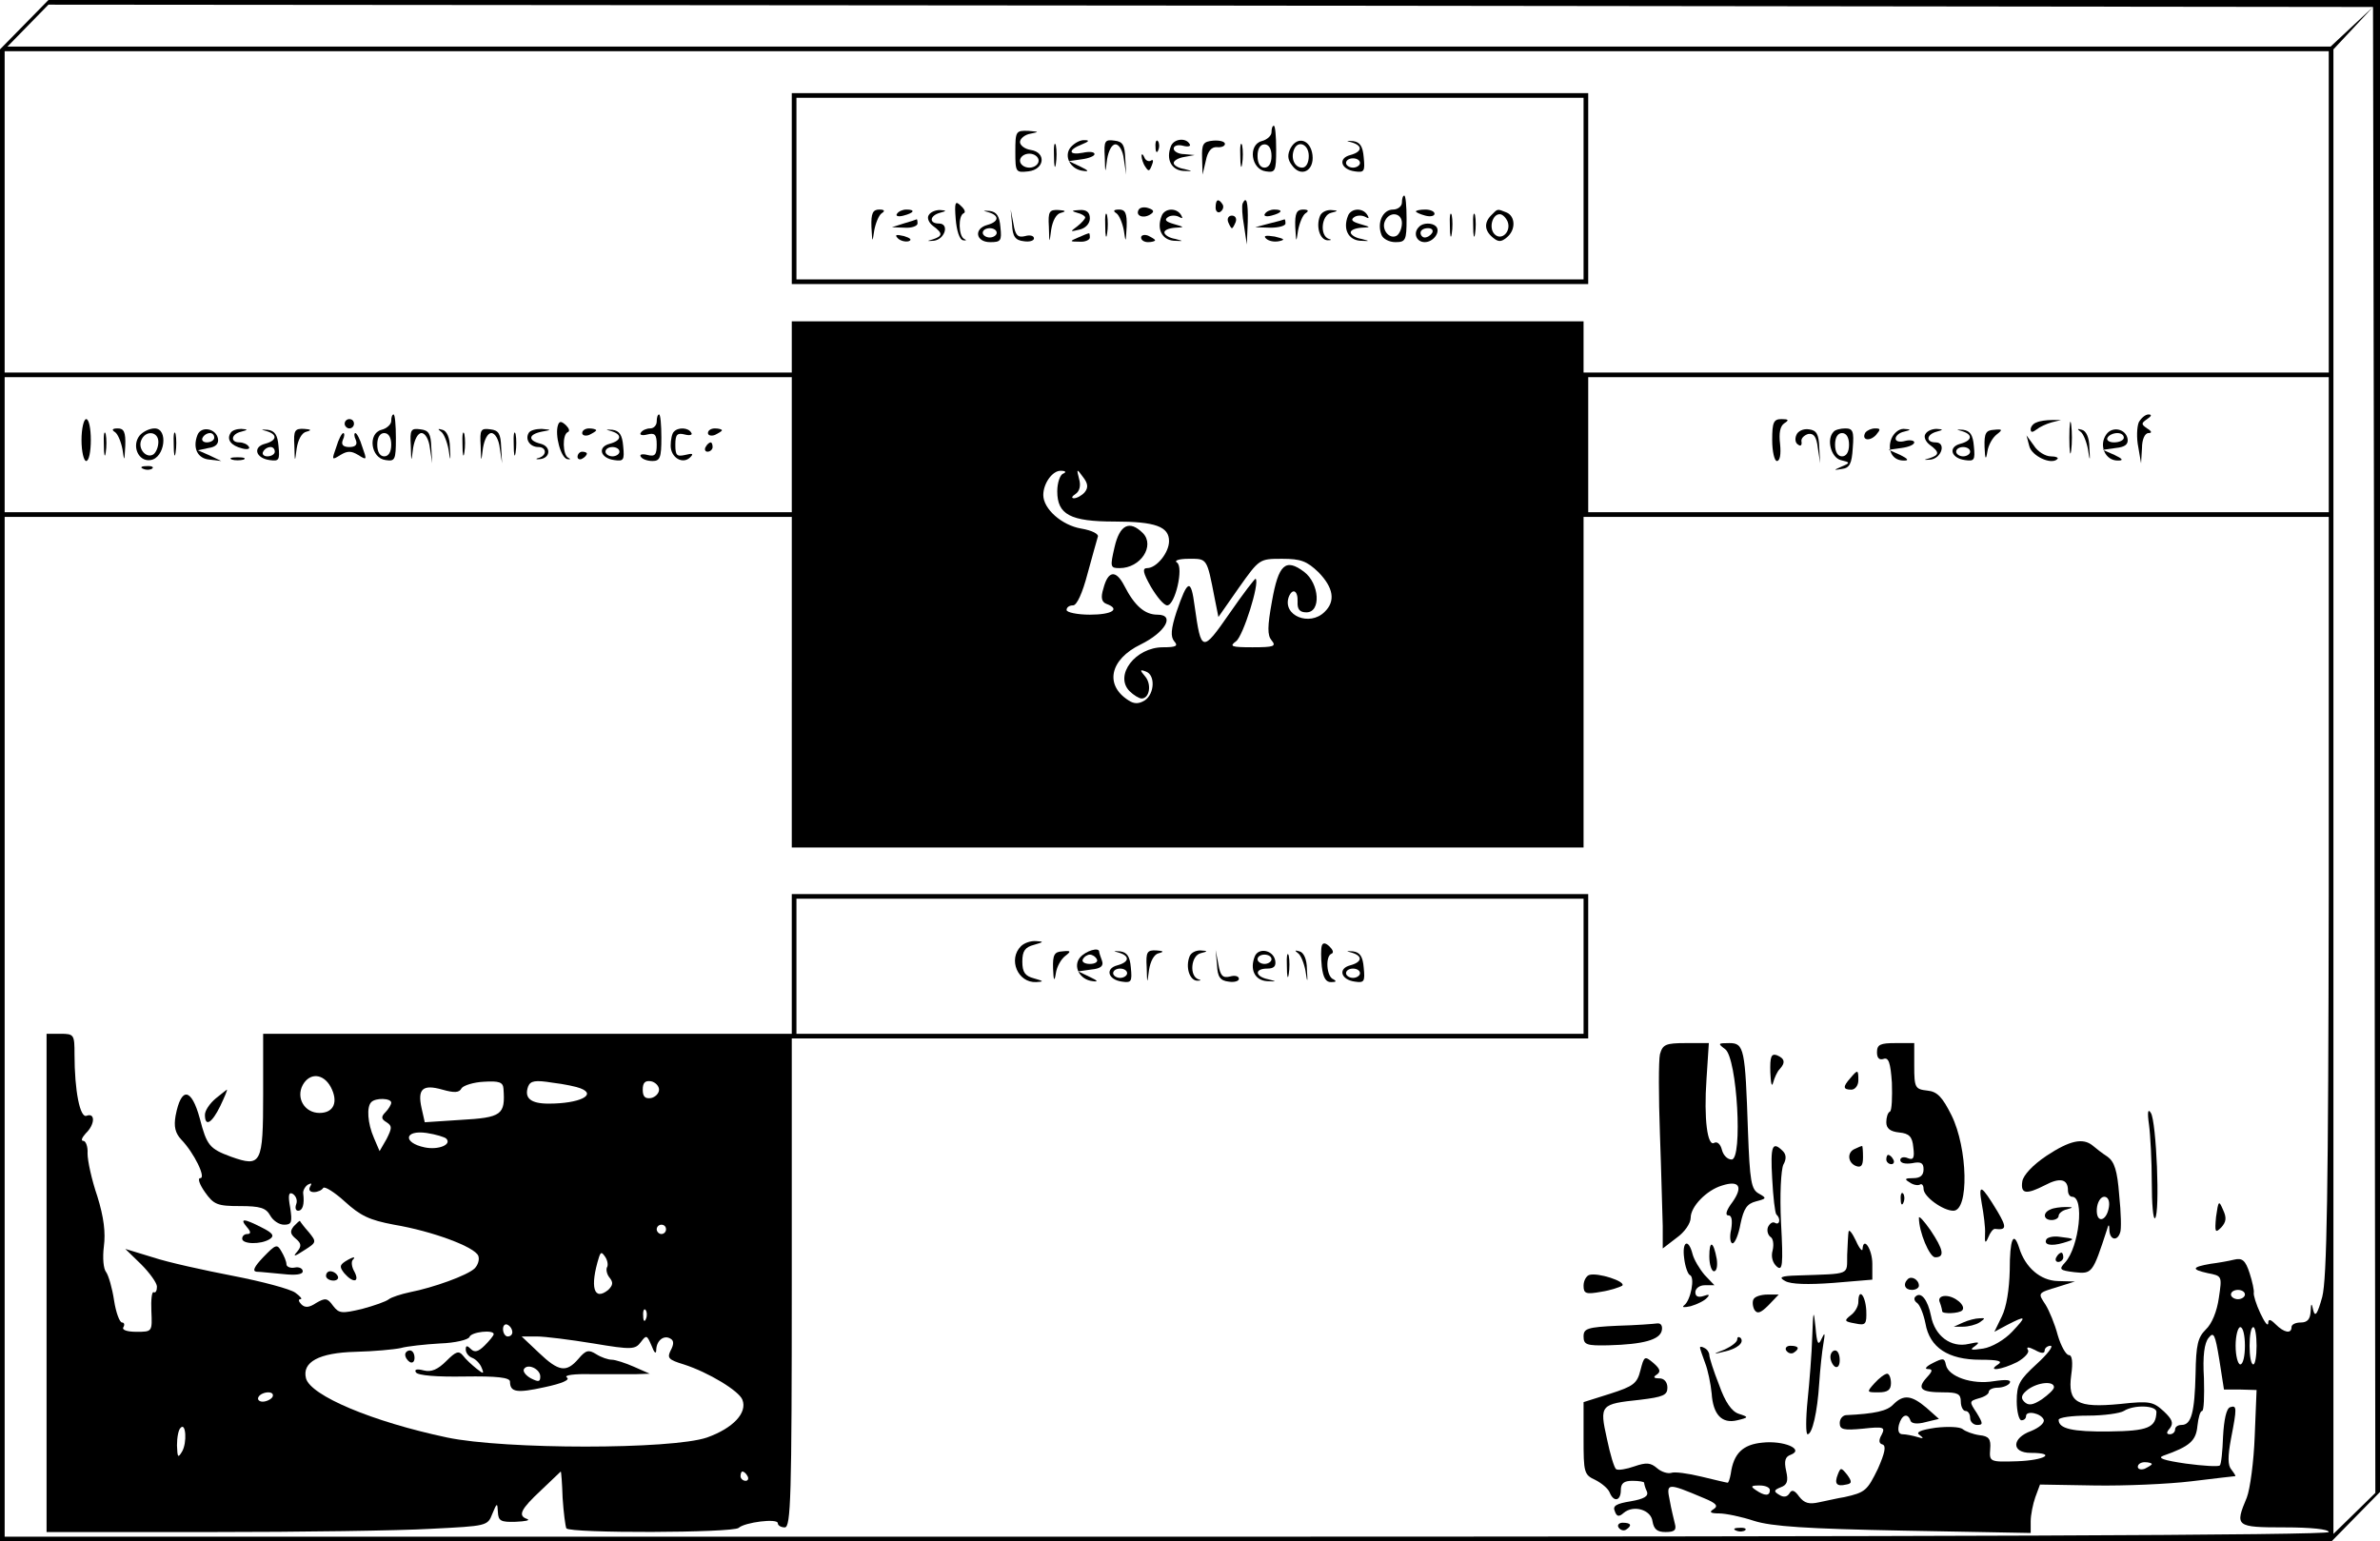 <?xml version="1.0" standalone="no"?>
<!DOCTYPE svg PUBLIC "-//W3C//DTD SVG 20010904//EN"
 "http://www.w3.org/TR/2001/REC-SVG-20010904/DTD/svg10.dtd">
<svg version="1.0" xmlns="http://www.w3.org/2000/svg"
 width="511pt" height="331pt" viewBox="0 0 511 331"
 preserveAspectRatio="xMidYMid meet">

<g transform="translate(0,331) scale(0.1,-0.1)"
fill="#000000" stroke="none">
<path d="M52 3257 l-52 -53 0 -1602 0 -1602 2503 0 2503 0 52 53 52 53 0 1602
0 1602 -2503 0 -2503 0 -52 -53z m5046 -1557 l2 -1596 -45 -44 -45 -44 0 1594
0 1594 43 46 42 45 -45 -42 -46 -43 -2494 0 -2494 0 44 45 44 45 2496 -2 2495
-3 3 -1595z m-98 1155 l0 -345 -800 0 -800 0 0 55 0 55 -850 0 -850 0 0 -55 0
-55 -845 0 -845 0 0 345 0 345 2495 0 2495 0 0 -345z m-3300 -500 l0 -145
-845 0 -845 0 0 145 0 145 845 0 845 0 0 -145z m3300 0 l0 -145 -795 0 -795 0
0 145 0 145 795 0 795 0 0 -145z m-2717 -62 c-7 -2 -13 -20 -13 -38 0 -50 28
-65 123 -65 88 0 117 -11 117 -42 0 -25 -27 -58 -47 -58 -11 0 -9 -10 8 -40
13 -22 28 -40 35 -40 17 0 36 82 21 92 -7 4 4 8 25 8 40 0 39 3 56 -85 l8 -40
44 63 c44 62 44 62 93 62 40 0 53 -5 78 -29 32 -33 37 -62 13 -85 -32 -32 -91
-8 -77 32 8 20 20 14 19 -10 -1 -17 5 -23 19 -23 32 0 28 62 -5 87 -40 30 -55
16 -69 -63 -10 -55 -10 -73 -1 -84 11 -13 5 -15 -41 -15 -46 0 -50 2 -35 13
15 11 51 125 42 134 -1 2 -27 -32 -56 -74 -59 -85 -61 -84 -75 15 -8 61 -15
58 -39 -12 -12 -37 -13 -53 -5 -63 9 -10 5 -13 -24 -13 -59 0 -105 -60 -72
-94 9 -9 21 -16 26 -16 17 0 22 30 8 47 -12 14 -12 16 1 11 21 -7 19 -48 -2
-62 -13 -8 -23 -8 -35 0 -52 33 -40 88 26 120 53 26 75 64 36 64 -27 0 -49 19
-71 62 -18 35 -35 33 -45 -6 -6 -19 -4 -29 7 -33 30 -11 12 -23 -36 -23 -27 0
-50 5 -50 10 0 6 6 10 14 10 8 0 20 26 31 68 10 37 20 72 22 79 3 6 -12 14
-36 18 -41 7 -81 42 -81 72 0 25 20 53 38 52 10 0 12 -3 5 -6z m46 -40 c-6 -7
-17 -13 -23 -13 -6 0 -5 4 3 9 9 6 12 18 8 32 -6 23 -5 23 8 5 11 -14 12 -23
4 -33z m-629 -408 l0 -355 850 0 850 0 0 355 0 355 800 0 800 0 0 -812 c-1
-640 -4 -824 -14 -863 -10 -36 -15 -44 -19 -30 -4 18 -5 18 -6 -2 -1 -16 -7
-23 -21 -23 -11 0 -20 -4 -20 -10 0 -15 -16 -12 -34 6 -12 12 -16 12 -16 2 -1
-7 -8 3 -17 22 -9 19 -15 39 -14 44 1 4 -3 24 -9 42 -9 28 -16 33 -33 29 -12
-3 -35 -7 -51 -9 -40 -7 -42 -12 -6 -20 31 -6 31 -6 24 -53 -4 -29 -15 -56
-28 -68 -17 -17 -21 -32 -22 -95 -2 -83 -9 -110 -30 -110 -8 0 -14 -4 -14 -10
0 -5 -5 -10 -11 -10 -8 0 -8 4 0 13 8 11 5 19 -13 36 -23 21 -30 23 -94 16
-93 -9 -113 3 -105 62 4 28 2 43 -5 43 -6 0 -17 19 -24 43 -6 23 -18 52 -26
65 -17 26 -18 25 28 39 l35 11 -37 1 c-37 1 -70 29 -83 72 -12 37 -20 18 -20
-49 -1 -41 -7 -79 -17 -99 l-16 -33 28 15 c41 21 42 19 10 -15 -16 -17 -43
-33 -62 -36 -26 -4 -30 -3 -18 5 12 9 9 10 -13 5 -38 -9 -73 17 -81 60 -7 35
-22 54 -34 41 -3 -3 -2 -9 4 -13 6 -4 14 -24 18 -44 9 -52 49 -78 118 -78 38
0 49 -3 38 -10 -25 -16 7 -12 41 5 16 9 27 21 23 26 -4 7 1 7 15 0 14 -8 21
-8 21 -1 0 5 6 10 13 10 6 -1 -7 -18 -30 -39 -37 -34 -43 -44 -43 -80 0 -22 5
-41 10 -41 6 0 10 4 10 9 0 13 33 6 38 -8 2 -7 -10 -17 -27 -24 -42 -15 -43
-47 -1 -47 57 0 30 -16 -29 -18 -59 -2 -60 -1 -58 26 2 22 -3 28 -23 30 -14 2
-30 8 -36 13 -6 5 -32 6 -58 3 -34 -5 -44 -10 -34 -16 9 -7 8 -8 -5 -4 -10 3
-25 6 -32 6 -8 0 -11 7 -8 20 6 22 19 27 25 9 2 -6 14 -8 32 -3 l29 7 -27 24
c-32 27 -49 29 -71 7 -13 -14 -39 -20 -102 -23 -7 -1 -13 -8 -13 -17 0 -14 8
-16 50 -12 45 5 48 3 40 -13 -7 -12 -6 -19 2 -21 8 -3 5 -18 -10 -52 -23 -47
-27 -51 -72 -61 -14 -2 -38 -8 -54 -11 -22 -5 -32 -2 -43 12 -10 14 -16 16
-21 7 -5 -8 -13 -9 -22 -3 -12 7 -12 10 3 16 14 5 17 13 12 35 -5 22 -2 31 10
35 30 12 -16 31 -61 26 -42 -4 -62 -23 -68 -67 -2 -11 -5 -20 -7 -19 -2 0 -27
6 -56 13 -29 7 -58 11 -65 8 -7 -2 -21 2 -30 10 -14 12 -23 13 -49 4 -17 -6
-35 -9 -39 -6 -4 2 -13 32 -20 66 -16 72 -14 74 71 83 50 6 59 10 59 26 0 12
-7 20 -17 20 -13 0 -14 3 -6 8 9 6 8 12 -7 25 -19 16 -20 15 -28 -16 -7 -28
-15 -34 -65 -50 l-57 -18 0 -78 c0 -73 1 -78 25 -89 14 -7 28 -19 31 -27 9
-22 24 -18 24 5 0 15 7 20 25 20 14 0 25 -2 25 -4 0 -2 2 -11 6 -19 4 -10 -6
-16 -35 -21 -31 -5 -39 -10 -34 -21 4 -12 9 -13 19 -4 21 18 59 7 62 -18 3
-17 10 -23 28 -23 19 0 24 4 20 18 -2 9 -8 32 -11 50 -8 38 -5 38 73 5 27 -11
32 -17 21 -24 -10 -6 -7 -9 12 -9 14 0 48 -7 75 -16 38 -12 112 -17 322 -21
l272 -5 0 25 c0 14 5 38 10 52 l10 27 118 -2 c64 -1 158 3 207 9 50 6 92 11
94 11 2 0 -2 6 -8 14 -8 9 -8 28 -1 66 13 67 13 73 -2 68 -8 -3 -13 -27 -15
-63 -1 -31 -4 -60 -7 -62 -3 -3 -36 -1 -73 4 -48 7 -62 12 -48 17 57 20 70 32
73 64 2 18 6 32 10 32 4 0 5 32 4 70 -3 49 1 76 10 87 11 14 14 8 23 -47 l10
-64 35 0 35 -1 -4 -99 c-2 -55 -10 -114 -17 -132 -26 -62 -24 -64 81 -64 57 0
95 -4 95 -10 0 -7 -838 -10 -2495 -10 l-2495 0 0 1095 0 1095 845 0 845 0 0
-355z m3120 -1315 c0 -5 -7 -10 -15 -10 -8 0 -15 5 -15 10 0 6 7 10 15 10 8 0
15 -4 15 -10z m0 -110 c0 -22 -4 -40 -10 -40 -5 0 -10 18 -10 40 0 22 5 40 10
40 6 0 10 -18 10 -40z m25 0 c0 -22 -3 -40 -7 -40 -5 0 -8 18 -8 40 0 22 3 40
8 40 4 0 7 -18 7 -40z m-435 -89 c0 -5 -12 -16 -26 -26 -20 -13 -29 -14 -38
-5 -8 8 -6 15 8 26 22 16 56 19 56 5z m220 -53 c-1 -34 -18 -41 -101 -42 -80
-1 -109 6 -109 25 0 5 28 9 63 9 34 0 69 5 77 10 22 14 70 12 70 -2z m-10
-112 c0 -2 -7 -6 -15 -10 -8 -3 -15 -1 -15 4 0 6 7 10 15 10 8 0 15 -2 15 -4z
m-820 -56 c0 -13 -11 -13 -30 0 -12 8 -11 10 8 10 12 0 22 -4 22 -10z"/>
<path d="M1700 2905 l0 -205 855 0 855 0 0 205 0 205 -855 0 -855 0 0 -205z
m1700 0 l0 -195 -845 0 -845 0 0 195 0 195 845 0 845 0 0 -195z"/>
<path d="M2730 3026 c0 -7 -9 -16 -21 -19 -30 -8 -23 -61 9 -65 20 -3 22 0 22
47 0 28 -2 51 -5 51 -3 0 -5 -6 -5 -14z m0 -51 c0 -16 -6 -25 -15 -25 -9 0
-15 9 -15 25 0 16 6 25 15 25 9 0 15 -9 15 -25z"/>
<path d="M2180 2984 c0 -44 1 -45 28 -42 35 4 39 41 5 46 -13 2 -23 10 -23 17
0 7 10 16 23 18 19 4 18 4 -5 6 -27 1 -28 -1 -28 -45z m50 -19 c0 -8 -9 -15
-20 -15 -11 0 -20 7 -20 15 0 8 9 15 20 15 11 0 20 -7 20 -15z"/>
<path d="M2263 2975 c0 -22 2 -30 4 -17 2 12 2 30 0 40 -3 9 -5 -1 -4 -23z"/>
<path d="M2299 2994 c-16 -19 -1 -48 27 -51 13 -2 11 1 -6 9 l-25 12 28 4 c15
2 27 7 27 11 0 5 -11 6 -25 3 -31 -6 -33 6 -2 18 15 6 17 9 6 9 -9 1 -22 -6
-30 -15z"/>
<path d="M2372 2973 c1 -37 1 -37 5 -5 3 18 10 32 18 32 8 0 16 -14 18 -32 l5
-33 -2 35 c-1 28 -5 36 -23 38 -21 3 -23 -1 -21 -35z"/>
<path d="M2481 2994 c0 -11 3 -14 6 -6 3 7 2 16 -1 19 -3 4 -6 -2 -5 -13z"/>
<path d="M2514 2996 c-11 -28 1 -51 26 -53 22 -1 22 -1 3 4 -13 2 -23 8 -23
13 0 5 10 11 23 13 l22 4 -22 2 c-13 0 -23 6 -23 12 0 6 9 9 20 6 11 -3 18 -1
14 4 -8 14 -34 11 -40 -5z"/>
<path d="M2581 2970 l1 -35 7 30 c4 20 12 30 24 29 9 -1 17 2 17 7 0 5 -11 8
-25 7 -22 -2 -25 -7 -24 -38z"/>
<path d="M2663 2975 c0 -22 2 -30 4 -17 2 12 2 30 0 40 -3 9 -5 -1 -4 -23z"/>
<path d="M2771 2992 c-7 -14 -7 -24 3 -37 19 -27 48 -12 44 22 -4 33 -32 42
-47 15z m39 -17 c0 -15 -6 -25 -14 -25 -16 0 -25 19 -18 38 8 22 32 13 32 -13z"/>
<path d="M2903 3004 c23 -7 22 -20 -4 -27 -27 -7 -20 -31 10 -35 20 -3 22 0
19 30 -2 24 -8 33 -23 35 -16 1 -16 1 -2 -3z m17 -44 c0 -5 -7 -10 -15 -10 -8
0 -15 5 -15 10 0 6 7 10 15 10 8 0 15 -4 15 -10z"/>
<path d="M2451 2975 c0 -5 3 -16 8 -23 7 -11 9 -10 14 3 4 9 3 14 -2 10 -5 -3
-12 1 -14 7 -3 7 -6 9 -6 3z"/>
<path d="M3010 2875 c0 -8 -9 -15 -19 -15 -22 0 -35 -28 -25 -54 3 -9 17 -16
30 -16 22 0 24 4 24 50 0 28 -2 50 -5 50 -3 0 -5 -7 -5 -15z m0 -44 c0 -11 -5
-23 -11 -27 -15 -9 -33 12 -26 30 9 23 37 20 37 -3z"/>
<path d="M2052 2839 c2 -24 8 -44 16 -45 7 -1 8 0 2 3 -12 6 -13 50 -1 55 5 2
2 9 -6 16 -12 12 -14 8 -11 -29z"/>
<path d="M2610 2864 c0 -8 5 -12 10 -9 6 4 8 11 5 16 -9 14 -15 11 -15 -7z"/>
<path d="M2668 2873 c-2 -5 -1 -26 3 -48 l6 -40 2 48 c1 44 -3 57 -11 40z"/>
<path d="M2445 2860 c-8 -13 9 -20 24 -11 10 6 9 10 -3 14 -8 3 -18 2 -21 -3z"/>
<path d="M1871 2823 c2 -35 2 -35 6 -8 3 16 10 33 16 37 8 5 6 8 -5 8 -14 0
-18 -8 -17 -37z"/>
<path d="M1926 2851 c-4 -5 3 -7 14 -4 23 6 26 13 6 13 -8 0 -17 -4 -20 -9z"/>
<path d="M1994 2848 c-4 -6 0 -16 9 -23 22 -16 21 -22 0 -29 -14 -4 -14 -4 2
-3 24 3 34 37 11 37 -22 0 -20 17 2 23 15 4 15 5 0 6 -9 0 -20 -4 -24 -11z"/>
<path d="M2123 2854 c23 -7 22 -20 -3 -27 -30 -8 -25 -37 6 -37 23 0 25 3 22
32 -2 24 -8 33 -23 35 -16 1 -16 1 -2 -3z m17 -44 c0 -5 -7 -10 -15 -10 -8 0
-15 5 -15 10 0 6 7 10 15 10 8 0 15 -4 15 -10z"/>
<path d="M2173 2828 c1 -26 7 -34 25 -36 12 -2 22 1 22 6 0 6 -9 8 -19 5 -16
-4 -21 2 -25 26 l-6 31 3 -32z"/>
<path d="M2252 2823 c1 -37 1 -37 5 -6 3 19 11 34 21 36 12 3 10 5 -5 6 -20 1
-23 -3 -21 -36z"/>
<path d="M2313 2853 c9 -2 17 -7 17 -10 0 -3 -8 -12 -17 -19 -16 -12 -16 -12
5 -7 13 3 22 13 22 24 0 13 -7 19 -22 18 -17 -1 -19 -2 -5 -6z"/>
<path d="M2373 2825 c0 -22 2 -30 4 -17 2 12 2 30 0 40 -3 9 -5 -1 -4 -23z"/>
<path d="M2397 2852 c6 -4 13 -21 16 -37 4 -27 4 -27 6 8 1 29 -3 37 -16 37
-12 0 -14 -3 -6 -8z"/>
<path d="M2494 2846 c-11 -28 1 -51 26 -53 22 -1 22 -1 3 4 -13 2 -23 9 -23
14 0 5 10 9 23 10 21 1 21 1 -3 8 -17 5 -21 9 -12 15 6 4 17 4 24 0 7 -4 8 -3
4 4 -10 17 -36 15 -42 -2z"/>
<path d="M2716 2851 c-4 -5 3 -7 14 -4 23 6 26 13 6 13 -8 0 -17 -4 -20 -9z"/>
<path d="M2781 2823 c2 -35 2 -35 6 -8 3 16 10 33 16 37 8 5 6 8 -5 8 -14 0
-18 -8 -17 -37z"/>
<path d="M2834 2846 c-9 -23 0 -51 16 -52 9 0 10 1 3 3 -20 7 -16 51 5 56 16
4 16 5 -1 6 -10 0 -20 -5 -23 -13z"/>
<path d="M2894 2846 c-11 -28 1 -51 26 -53 22 -1 22 -1 3 4 -13 2 -23 9 -23
14 0 5 10 9 23 10 21 1 21 1 -3 8 -17 5 -21 9 -12 15 6 4 17 4 24 0 7 -4 8 -3
4 4 -10 17 -36 15 -42 -2z"/>
<path d="M3040 2856 c0 -2 9 -6 20 -9 11 -3 20 -1 20 4 0 5 -9 9 -20 9 -11 0
-20 -2 -20 -4z"/>
<path d="M3113 2825 c0 -22 2 -30 4 -17 2 12 2 30 0 40 -3 9 -5 -1 -4 -23z"/>
<path d="M3163 2825 c0 -22 2 -30 4 -17 2 12 2 30 0 40 -3 9 -5 -1 -4 -23z"/>
<path d="M3202 2848 c-16 -16 -15 -33 3 -48 12 -10 18 -10 30 0 20 16 19 46
-1 54 -20 8 -18 8 -32 -6z m35 -14 c8 -21 -13 -42 -28 -27 -13 13 -5 43 11 43
6 0 13 -7 17 -16z"/>
<path d="M2637 2833 c3 -7 6 -13 8 -13 2 0 5 6 8 13 3 8 -1 14 -8 14 -7 0 -11
-6 -8 -14z"/>
<path d="M1940 2830 l-25 -8 28 -1 c15 -1 27 4 27 9 0 6 -1 10 -2 9 -2 -1 -14
-5 -28 -9z"/>
<path d="M2725 2830 l-30 -8 33 -1 c17 0 32 4 32 9 0 6 -1 9 -2 9 -2 -1 -16
-5 -33 -9z"/>
<path d="M3047 2823 c-14 -13 -6 -33 12 -33 19 0 35 23 24 34 -8 8 -28 8 -36
-1z m28 -13 c-3 -5 -10 -10 -16 -10 -5 0 -9 5 -9 10 0 6 7 10 16 10 8 0 12 -4
9 -10z"/>
<path d="M1928 2798 c5 -5 16 -8 23 -6 8 3 3 7 -10 11 -17 4 -21 3 -13 -5z"/>
<path d="M2315 2800 c-19 -8 -19 -9 3 -9 12 -1 22 4 22 9 0 6 -1 10 -2 9 -2 0
-12 -4 -23 -9z"/>
<path d="M2450 2800 c0 -6 7 -10 15 -10 8 0 15 2 15 4 0 2 -7 6 -15 10 -8 3
-15 1 -15 -4z"/>
<path d="M2718 2798 c6 -6 18 -8 28 -6 14 3 12 5 -9 10 -19 3 -25 2 -19 -4z"/>
<path d="M840 2406 c0 -7 -9 -16 -21 -19 -30 -8 -23 -61 9 -65 20 -3 22 0 22
47 0 28 -2 51 -5 51 -3 0 -5 -6 -5 -14z m0 -51 c0 -16 -6 -25 -15 -25 -9 0
-15 9 -15 25 0 16 6 25 15 25 9 0 15 -9 15 -25z"/>
<path d="M1410 2405 c0 -8 -6 -15 -14 -15 -8 0 -17 -4 -20 -9 -4 -5 3 -7 14
-4 16 4 20 0 20 -22 0 -22 -4 -26 -20 -22 -11 3 -18 1 -14 -4 3 -5 14 -9 25
-9 16 0 19 7 19 50 0 28 -2 50 -5 50 -3 0 -5 -7 -5 -15z"/>
<path d="M175 2365 c0 -25 5 -45 10 -45 6 0 10 20 10 45 0 25 -4 45 -10 45 -5
0 -10 -20 -10 -45z"/>
<path d="M740 2400 c0 -5 5 -10 10 -10 6 0 10 5 10 10 0 6 -4 10 -10 10 -5 0
-10 -4 -10 -10z"/>
<path d="M1198 2397 c-7 -21 6 -70 20 -73 7 -1 8 0 2 3 -12 6 -13 50 -1 55 5
2 3 8 -4 15 -10 9 -14 9 -17 0z"/>
<path d="M223 2355 c0 -22 2 -30 4 -17 2 12 2 30 0 40 -3 9 -5 -1 -4 -23z"/>
<path d="M247 2382 c6 -4 13 -21 16 -37 4 -27 4 -27 6 8 1 29 -3 37 -16 37
-12 0 -14 -3 -6 -8z"/>
<path d="M300 2375 c-18 -22 -3 -57 23 -53 31 4 39 68 9 68 -11 0 -25 -7 -32
-15z m40 -14 c0 -11 -5 -23 -11 -27 -15 -9 -33 12 -26 30 9 23 37 20 37 -3z"/>
<path d="M373 2355 c0 -22 2 -30 4 -17 2 12 2 30 0 40 -3 9 -5 -1 -4 -23z"/>
<path d="M424 2376 c-11 -28 0 -51 26 -53 l25 -3 -25 12 -25 11 23 5 c15 2 22
9 20 20 -4 22 -36 28 -44 8z m36 -6 c0 -5 -7 -10 -16 -10 -8 0 -12 5 -9 10 3
6 10 10 16 10 5 0 9 -4 9 -10z"/>
<path d="M495 2380 c-9 -14 1 -27 25 -33 11 -3 18 -1 14 4 -3 5 -12 9 -20 9
-20 0 -18 18 4 23 15 4 15 5 0 6 -9 0 -20 -3 -23 -9z"/>
<path d="M573 2384 c23 -7 22 -20 -4 -27 -27 -7 -20 -31 10 -35 20 -3 22 0 19
30 -2 24 -8 33 -23 35 -16 1 -16 1 -2 -3z m17 -44 c0 -5 -7 -10 -16 -10 -8 0
-12 5 -9 10 3 6 10 10 16 10 5 0 9 -4 9 -10z"/>
<path d="M632 2353 c1 -37 1 -37 5 -6 3 19 11 34 21 36 12 3 10 5 -5 6 -20 1
-23 -3 -21 -36z"/>
<path d="M882 2353 c1 -37 1 -37 5 -5 3 18 10 32 18 32 8 0 16 -14 18 -32 l5
-33 -2 35 c-1 28 -5 36 -23 38 -21 3 -23 -1 -21 -35z"/>
<path d="M947 2383 c6 -4 13 -22 16 -38 4 -27 5 -27 3 4 0 21 -7 36 -16 38
-10 3 -11 2 -3 -4z"/>
<path d="M993 2355 c0 -22 2 -30 4 -17 2 12 2 30 0 40 -3 9 -5 -1 -4 -23z"/>
<path d="M1032 2353 c1 -37 1 -37 5 -5 3 18 10 32 18 32 8 0 16 -14 18 -32 l5
-33 -2 35 c-1 28 -5 36 -23 38 -21 3 -23 -1 -21 -35z"/>
<path d="M1103 2355 c0 -22 2 -30 4 -17 2 12 2 30 0 40 -3 9 -5 -1 -4 -23z"/>
<path d="M1135 2380 c-8 -14 3 -30 21 -30 17 0 19 -17 2 -23 -9 -2 -8 -4 1 -3
23 2 25 27 2 33 -28 7 -27 20 2 26 22 4 22 4 0 6 -12 0 -25 -3 -28 -9z"/>
<path d="M1250 2380 c0 -5 7 -7 15 -4 8 4 15 8 15 10 0 2 -7 4 -15 4 -8 0 -15
-4 -15 -10z"/>
<path d="M1313 2384 c23 -7 22 -20 -4 -27 -27 -7 -20 -31 10 -35 20 -3 22 0
19 30 -2 24 -8 33 -23 35 -16 1 -16 1 -2 -3z m17 -44 c0 -5 -7 -10 -15 -10 -8
0 -15 5 -15 10 0 6 7 10 15 10 8 0 15 -4 15 -10z"/>
<path d="M1447 2383 c-4 -3 -7 -17 -7 -30 0 -26 26 -41 42 -25 8 8 5 9 -11 5
-18 -4 -21 -1 -21 22 0 22 4 26 20 22 11 -3 18 -1 14 4 -6 11 -28 12 -37 2z"/>
<path d="M1520 2380 c0 -5 7 -7 15 -4 8 4 15 8 15 10 0 2 -7 4 -15 4 -8 0 -15
-4 -15 -10z"/>
<path d="M722 2350 c-10 -28 -10 -29 9 -17 15 9 23 9 38 0 19 -12 19 -11 9 17
-5 17 -12 30 -15 30 -3 0 -3 -7 1 -15 4 -10 -1 -15 -14 -15 -13 0 -18 5 -14
15 4 8 4 15 1 15 -3 0 -10 -13 -15 -30z"/>
<path d="M1515 2350 c-3 -5 -1 -10 4 -10 6 0 11 5 11 10 0 6 -2 10 -4 10 -3 0
-8 -4 -11 -10z"/>
<path d="M1240 2329 c0 -5 5 -7 10 -4 6 3 10 8 10 11 0 2 -4 4 -10 4 -5 0 -10
-5 -10 -11z"/>
<path d="M498 2323 c6 -2 18 -2 25 0 6 3 1 5 -13 5 -14 0 -19 -2 -12 -5z"/>
<path d="M308 2303 c7 -3 16 -2 19 1 4 3 -2 6 -13 5 -11 0 -14 -3 -6 -6z"/>
<path d="M4443 2370 c0 -30 2 -43 4 -27 2 15 2 39 0 55 -2 15 -4 2 -4 -28z"/>
<path d="M4592 2403 c-4 -10 -5 -34 -1 -53 l6 -35 2 33 c0 18 6 32 14 32 8 0
7 4 -3 10 -13 9 -13 11 0 20 9 6 11 10 3 10 -7 0 -16 -8 -21 -17z"/>
<path d="M3805 2365 c0 -25 5 -45 10 -45 7 0 9 15 7 36 -3 24 0 39 9 45 11 7
9 9 -6 9 -17 0 -20 -7 -20 -45z"/>
<path d="M4373 2403 c-7 -2 -13 -9 -13 -15 0 -7 4 -7 13 0 6 5 21 12 32 15
l20 5 -20 0 c-11 0 -26 -2 -32 -5z"/>
<path d="M3857 2376 c-4 -9 -2 -18 4 -21 5 -4 8 -1 7 6 -2 7 5 14 14 17 12 2
18 -5 21 -30 l5 -33 -2 35 c-1 28 -6 36 -22 38 -12 2 -24 -4 -27 -12z"/>
<path d="M3937 2383 c-16 -16 -6 -55 15 -61 21 -5 21 -6 2 -14 -18 -8 -18 -8
1 -5 16 2 21 11 23 45 3 36 0 42 -16 42 -10 0 -22 -3 -25 -7z m33 -28 c0 -16
-6 -25 -15 -25 -9 0 -15 9 -15 25 0 16 6 25 15 25 9 0 15 -9 15 -25z"/>
<path d="M4005 2381 c-9 -16 9 -20 23 -5 10 12 10 14 -2 14 -8 0 -17 -4 -21
-9z"/>
<path d="M4061 2368 c-10 -26 3 -48 28 -47 10 0 7 4 -9 12 l-25 11 28 4 c15 2
27 7 27 12 0 4 -9 6 -20 3 -11 -3 -20 -1 -20 5 0 6 8 13 18 15 16 4 16 5 -1 6
-10 0 -21 -9 -26 -21z"/>
<path d="M4134 2378 c-4 -6 0 -16 9 -23 22 -16 21 -22 0 -29 -14 -4 -14 -4 2
-3 24 3 34 37 11 37 -22 0 -20 17 2 23 15 4 15 5 0 6 -9 0 -20 -4 -24 -11z"/>
<path d="M4213 2384 c23 -7 22 -20 -4 -27 -27 -7 -20 -31 10 -35 20 -3 22 0
19 30 -2 24 -8 33 -23 35 -16 1 -16 1 -2 -3z m17 -44 c0 -5 -7 -10 -15 -10 -8
0 -15 5 -15 10 0 6 7 10 15 10 8 0 15 -4 15 -10z"/>
<path d="M4261 2350 c1 -27 3 -29 6 -10 2 14 11 30 20 37 13 10 13 12 -6 10
-17 -1 -21 -7 -20 -37z"/>
<path d="M4467 2383 c6 -4 13 -22 16 -38 4 -27 5 -27 3 4 0 21 -7 36 -16 38
-10 3 -11 2 -3 -4z"/>
<path d="M4523 2378 c-18 -24 -3 -58 25 -57 12 0 9 4 -8 12 l-25 11 28 4 c20
2 27 8 25 20 -4 21 -32 27 -45 10z m37 -8 c0 -5 -9 -10 -21 -10 -11 0 -17 5
-14 10 3 6 13 10 21 10 8 0 14 -4 14 -10z"/>
<path d="M4357 2352 c5 -21 47 -41 60 -28 4 3 -3 6 -14 6 -11 0 -28 10 -36 23
l-16 22 6 -23z"/>
<path d="M2393 2135 c-10 -43 -9 -45 11 -45 45 0 76 48 50 75 -29 29 -50 18
-61 -30z"/>
<path d="M1700 1240 l0 -150 -567 0 -568 0 0 -130 c0 -150 -4 -157 -69 -134
-46 17 -52 24 -67 82 -18 66 -40 69 -52 6 -4 -23 -1 -37 12 -51 28 -29 54 -83
41 -83 -6 0 -2 -13 10 -30 19 -27 27 -30 75 -30 44 0 56 -4 65 -20 6 -11 19
-20 30 -20 16 0 18 5 13 37 -5 27 -3 34 6 29 7 -5 10 -14 7 -22 -3 -8 -1 -14
4 -14 10 0 14 14 11 37 -1 6 4 15 10 19 8 4 9 3 5 -4 -4 -7 -1 -12 8 -12 8 0
17 4 20 9 3 4 24 -9 46 -29 34 -31 53 -40 106 -50 83 -14 174 -48 181 -67 3
-8 -1 -20 -8 -27 -16 -15 -88 -41 -139 -51 -19 -4 -40 -11 -45 -15 -6 -5 -32
-14 -58 -21 -43 -10 -49 -10 -62 7 -12 17 -17 17 -36 6 -15 -10 -24 -11 -32
-3 -6 6 -7 11 -2 11 5 0 0 6 -11 14 -11 8 -71 24 -133 36 -62 12 -140 29 -173
40 l-59 18 34 -33 c18 -18 34 -40 34 -48 0 -9 -3 -14 -7 -12 -4 2 -6 -16 -5
-40 2 -45 2 -45 -32 -45 -20 0 -32 4 -28 10 3 5 2 10 -3 10 -5 0 -13 21 -17
47 -4 27 -12 54 -17 61 -6 7 -8 31 -5 55 4 30 0 63 -14 108 -12 35 -21 76 -21
92 1 15 -4 27 -9 27 -6 0 -3 7 5 16 20 19 21 45 2 38 -14 -6 -26 53 -26 132 0
42 -1 44 -30 44 l-30 0 0 -535 0 -535 352 0 c194 0 407 3 474 7 119 6 121 6
131 32 10 24 11 25 12 4 1 -19 6 -22 38 -21 21 1 32 3 25 6 -21 7 -14 21 30
62 23 22 42 40 42 40 1 0 3 -26 4 -57 2 -31 6 -61 8 -65 7 -11 358 -10 370 1
13 12 84 21 84 10 0 -5 7 -9 15 -9 13 0 15 65 15 525 l0 525 855 0 855 0 0
155 0 155 -855 0 -855 0 0 -150z m1700 -5 l0 -145 -845 0 -845 0 0 145 0 145
845 0 845 0 0 -145z m-2690 -259 c17 -32 7 -56 -24 -56 -32 0 -51 32 -36 60
15 27 44 25 60 -4z m371 -4 c4 -56 -3 -62 -93 -67 l-76 -5 -7 31 c-9 41 3 51
45 39 25 -7 36 -7 41 3 4 6 26 13 48 14 33 2 41 -1 42 -15z m165 1 c37 -14 -2
-33 -68 -33 -39 0 -53 12 -44 37 5 12 15 14 52 8 26 -3 53 -9 60 -12z m169 -3
c0 -8 -8 -16 -17 -18 -13 -2 -18 3 -18 18 0 15 5 20 18 18 9 -2 17 -10 17 -18z
m-575 -28 c0 -4 -6 -14 -12 -20 -10 -10 -10 -15 2 -22 12 -8 12 -12 0 -36
l-15 -26 -12 28 c-14 32 -16 67 -6 77 9 10 43 9 43 -1z m118 -77 c13 -13 -17
-25 -46 -19 -48 10 -44 38 4 31 20 -3 39 -9 42 -12z m472 -195 c0 -5 -4 -10
-10 -10 -5 0 -10 5 -10 10 0 6 5 10 10 10 6 0 10 -4 10 -10z m-127 -82 c-2 -5
0 -15 6 -22 8 -10 7 -16 -3 -26 -31 -25 -40 6 -20 70 4 12 6 12 14 0 5 -8 6
-18 3 -22z m84 -110 c-3 -8 -6 -5 -6 6 -1 11 2 17 5 13 3 -3 4 -12 1 -19z
m-287 -29 c0 -5 -4 -9 -10 -9 -5 0 -10 7 -10 16 0 8 5 12 10 9 6 -3 10 -10 10
-16z m-40 -4 c0 -3 -9 -14 -19 -24 -14 -14 -22 -16 -30 -8 -8 8 -11 8 -11 -1
0 -7 6 -15 14 -18 8 -3 17 -13 20 -21 6 -14 4 -14 -11 -2 -10 8 -23 20 -29 28
-9 11 -15 9 -36 -12 -18 -18 -32 -24 -48 -20 -15 4 -21 2 -17 -4 4 -7 46 -10
104 -9 69 1 98 -2 98 -11 0 -23 15 -25 74 -12 38 8 56 16 48 21 -7 5 17 8 53
7 36 0 79 0 95 0 l30 1 -34 15 c-18 8 -40 15 -47 15 -8 0 -23 5 -34 12 -16 10
-22 9 -38 -10 -26 -30 -42 -28 -85 13 l-37 35 32 0 c18 0 73 -7 122 -15 83
-14 90 -13 102 3 12 16 13 15 23 -8 6 -16 10 -19 10 -8 1 20 17 32 31 23 7 -4
7 -12 0 -25 -8 -16 -5 -20 28 -30 53 -17 119 -57 126 -76 11 -28 -20 -61 -76
-81 -76 -26 -434 -26 -558 0 -161 34 -293 90 -303 127 -9 35 28 55 106 57 40
1 83 5 97 8 14 4 52 8 85 10 32 1 61 8 63 14 4 11 52 16 52 6z m100 -91 c0
-12 -4 -12 -20 -4 -11 6 -18 15 -15 20 8 13 35 0 35 -16z m-575 -44 c-3 -5
-13 -10 -21 -10 -8 0 -12 5 -9 10 3 6 13 10 21 10 8 0 12 -4 9 -10z m-194
-117 c-9 -15 -10 -13 -11 13 0 17 3 34 8 38 11 12 14 -32 3 -51z m1214 -53 c3
-5 1 -10 -4 -10 -6 0 -11 5 -11 10 0 6 2 10 4 10 3 0 8 -4 11 -10z"/>
<path d="M2192 1278 c-28 -28 -7 -79 33 -77 17 1 16 2 -5 8 -19 5 -25 13 -25
36 0 23 6 31 25 36 21 6 22 7 5 8 -12 1 -26 -4 -33 -11z"/>
<path d="M2838 1279 c-2 -6 -2 -26 0 -45 3 -24 9 -34 21 -33 10 0 11 2 4 6
-15 5 -18 50 -4 55 5 2 3 8 -4 15 -9 9 -15 9 -17 2z"/>
<path d="M2261 1230 c1 -27 3 -29 6 -10 2 14 11 30 20 37 13 10 13 12 -6 10
-17 -1 -21 -7 -20 -37z"/>
<path d="M2319 1254 c-16 -19 -1 -48 27 -51 13 -2 11 1 -6 9 l-25 12 28 4 c21
2 27 8 23 19 -3 8 -6 17 -6 19 0 11 -29 2 -41 -12z m36 -4 c3 -5 -3 -10 -15
-10 -12 0 -18 5 -15 10 3 6 10 10 15 10 5 0 12 -4 15 -10z"/>
<path d="M2403 1264 c23 -7 22 -20 -4 -27 -27 -7 -20 -31 10 -35 20 -3 22 0
19 30 -2 24 -8 33 -23 35 -16 1 -16 1 -2 -3z m17 -44 c0 -5 -7 -10 -15 -10 -8
0 -15 5 -15 10 0 6 7 10 15 10 8 0 15 -4 15 -10z"/>
<path d="M2462 1233 c1 -37 1 -37 5 -6 3 19 11 34 21 36 12 3 10 5 -5 6 -20 1
-23 -3 -21 -36z"/>
<path d="M2554 1256 c-9 -23 0 -51 16 -52 9 0 10 1 3 3 -20 7 -16 51 5 56 16
4 16 5 -1 6 -10 0 -20 -5 -23 -13z"/>
<path d="M2613 1238 c1 -26 7 -34 25 -36 12 -2 22 1 22 6 0 6 -9 8 -19 5 -16
-4 -21 2 -25 26 l-6 31 3 -32z"/>
<path d="M2694 1256 c-11 -28 0 -51 26 -53 22 -1 22 -1 3 4 -29 6 -30 23 -2
23 14 0 19 5 17 17 -4 23 -36 29 -44 9z m36 -6 c0 -5 -7 -10 -15 -10 -8 0 -15
5 -15 10 0 6 7 10 15 10 8 0 15 -4 15 -10z"/>
<path d="M2763 1235 c0 -22 2 -30 4 -17 2 12 2 30 0 40 -3 9 -5 -1 -4 -23z"/>
<path d="M2787 1263 c6 -4 13 -22 16 -38 4 -27 5 -27 3 4 0 21 -7 36 -16 38
-10 3 -11 2 -3 -4z"/>
<path d="M2903 1264 c23 -7 22 -20 -4 -27 -27 -7 -20 -31 10 -35 20 -3 22 0
19 30 -2 24 -8 33 -23 35 -16 1 -16 1 -2 -3z m17 -44 c0 -5 -7 -10 -15 -10 -8
0 -15 5 -15 10 0 6 7 10 15 10 8 0 15 -4 15 -10z"/>
<path d="M870 401 c0 -6 5 -13 10 -16 6 -3 10 1 10 9 0 9 -4 16 -10 16 -5 0
-10 -4 -10 -9z"/>
<path d="M3564 1046 c-3 -13 -3 -91 0 -172 3 -82 5 -171 6 -197 l0 -48 30 23
c17 12 30 31 30 43 0 24 34 59 67 69 37 12 46 -2 23 -35 -13 -17 -17 -29 -9
-29 7 0 9 -10 6 -30 -4 -16 -2 -30 3 -30 5 0 13 19 17 42 7 33 14 43 33 48 23
6 24 7 6 17 -16 9 -19 26 -23 134 -6 177 -8 189 -40 189 -25 0 -25 -1 -9 -13
26 -19 38 -237 14 -237 -9 0 -18 9 -21 21 -3 12 -10 18 -16 15 -15 -10 -23 51
-17 137 l5 77 -49 0 c-44 0 -50 -3 -56 -24z"/>
<path d="M4030 1050 c0 -12 5 -17 14 -14 11 4 15 -8 18 -51 1 -31 0 -59 -4
-62 -5 -2 -8 -13 -8 -23 0 -13 8 -20 28 -22 21 -2 28 -9 30 -32 3 -23 0 -28
-12 -23 -9 4 -16 1 -16 -4 0 -7 11 -9 25 -7 19 4 25 1 25 -13 0 -13 -7 -19
-22 -19 -18 0 -20 -2 -8 -9 8 -6 18 -7 22 -5 4 3 8 -1 8 -9 0 -17 42 -47 64
-47 34 0 31 134 -4 205 -20 40 -31 51 -52 53 -26 3 -28 6 -28 53 l0 49 -40 0
c-33 0 -40 -3 -40 -20z"/>
<path d="M3801 1007 c1 -23 3 -33 6 -22 3 11 9 24 14 29 13 14 11 23 -6 30
-12 4 -15 -3 -14 -37z"/>
<path d="M3973 995 c-17 -19 -16 -25 2 -25 8 0 15 9 15 20 0 23 -1 24 -17 5z"/>
<path d="M463 951 c-13 -11 -23 -26 -23 -35 0 -27 15 -18 33 19 9 19 16 35 14
35 -1 -1 -12 -9 -24 -19z"/>
<path d="M4614 895 c3 -22 6 -78 6 -124 0 -46 3 -81 7 -77 11 11 3 208 -9 226
-6 10 -8 3 -4 -25z"/>
<path d="M4394 828 c-30 -20 -50 -42 -52 -55 -4 -27 8 -29 49 -8 32 17 49 13
49 -11 0 -8 4 -14 9 -14 27 0 15 -108 -15 -141 -14 -15 -12 -17 20 -21 38 -4
39 -3 70 92 3 12 5 11 5 -2 1 -21 17 -24 23 -5 3 6 2 43 -2 81 -4 52 -10 71
-25 82 -11 7 -25 18 -32 24 -21 17 -49 11 -99 -22z m134 -110 c-5 -32 -28 -36
-26 -4 1 14 8 26 16 26 8 0 12 -9 10 -22z"/>
<path d="M3805 779 c2 -39 6 -74 9 -77 10 -9 7 -24 -3 -18 -5 3 -11 -1 -15 -9
-3 -8 0 -17 5 -21 6 -3 8 -16 5 -29 -4 -14 0 -27 9 -35 12 -10 14 2 9 94 -3
61 0 114 5 125 7 12 6 22 -1 29 -23 23 -27 11 -23 -59z"/>
<path d="M3983 843 c-18 -7 -16 -30 2 -37 11 -4 15 1 15 19 0 14 -1 25 -2 24
-2 0 -9 -3 -15 -6z"/>
<path d="M4050 820 c0 -5 5 -10 11 -10 5 0 7 5 4 10 -3 6 -8 10 -11 10 -2 0
-4 -4 -4 -10z"/>
<path d="M4255 725 c4 -22 8 -51 7 -65 -1 -20 1 -21 7 -7 4 10 10 18 14 18 25
-3 26 3 6 37 -35 58 -42 62 -34 17z"/>
<path d="M4081 734 c0 -11 3 -14 6 -6 3 7 2 16 -1 19 -3 4 -6 -2 -5 -13z"/>
<path d="M4758 697 c-3 -33 -2 -36 11 -23 11 12 12 21 4 38 -9 21 -10 20 -15
-15z"/>
<path d="M4403 713 c-18 -7 -16 -23 2 -23 8 0 15 4 15 9 0 5 8 12 18 14 14 4
14 5 -3 5 -11 0 -26 -2 -32 -5z"/>
<path d="M4120 695 c0 -31 23 -85 35 -85 21 0 18 16 -10 58 -14 20 -25 32 -25
27z"/>
<path d="M530 675 c9 -10 9 -15 1 -15 -6 0 -11 -4 -11 -10 0 -12 40 -13 59 -1
11 7 7 13 -17 25 -39 20 -48 20 -32 1z"/>
<path d="M631 677 c-9 -11 -8 -17 4 -27 12 -10 13 -16 3 -28 -10 -11 -6 -11
15 3 27 17 27 18 10 39 -10 11 -18 22 -19 24 -1 1 -6 -4 -13 -11z"/>
<path d="M3969 665 c-1 -5 -2 -28 -3 -50 -1 -44 10 -40 -106 -44 -37 -1 -42
-4 -27 -12 12 -7 49 -8 103 -4 l84 7 0 34 c0 31 -19 60 -21 32 0 -7 -7 1 -14
17 -8 17 -15 26 -16 20z"/>
<path d="M4394 649 c-7 -12 9 -16 36 -8 27 8 26 9 -8 13 -13 2 -25 -1 -28 -5z"/>
<path d="M565 610 c-19 -20 -24 -30 -14 -31 8 0 33 -3 57 -5 27 -3 42 -1 42 6
0 6 -8 10 -17 8 -10 -2 -18 2 -18 7 0 6 -5 18 -11 28 -9 16 -12 15 -39 -13z"/>
<path d="M3616 608 c2 -18 8 -34 12 -36 12 -4 2 -55 -12 -65 -6 -5 0 -5 14 -2
14 4 30 12 35 18 7 7 4 8 -7 4 -12 -4 -18 -1 -18 8 0 8 9 15 20 15 l21 0 -21
22 c-11 13 -23 33 -26 45 -9 35 -23 27 -18 -9z"/>
<path d="M3670 612 c0 -18 5 -32 10 -32 6 0 8 12 6 26 -7 39 -16 42 -16 6z"/>
<path d="M4415 610 c-3 -5 -1 -10 4 -10 6 0 11 5 11 10 0 6 -2 10 -4 10 -3 0
-8 -4 -11 -10z"/>
<path d="M741 601 c-12 -8 -12 -12 -2 -25 19 -22 34 -20 22 3 -6 10 -7 21 -4
25 9 9 0 7 -16 -3z"/>
<path d="M700 570 c0 -5 7 -10 16 -10 8 0 12 5 9 10 -3 6 -10 10 -16 10 -5 0
-9 -4 -9 -10z"/>
<path d="M3412 572 c-6 -2 -12 -12 -12 -23 0 -17 5 -19 38 -13 20 3 40 10 45
13 9 9 -53 29 -71 23z"/>
<path d="M4096 563 c-11 -11 -6 -23 9 -23 8 0 15 4 15 9 0 13 -16 22 -24 14z"/>
<path d="M3765 520 c-3 -5 -2 -16 2 -23 6 -9 13 -7 30 10 l22 23 -24 0 c-13 0
-27 -4 -30 -10z"/>
<path d="M3990 514 c0 -9 -7 -22 -17 -29 -14 -11 -13 -13 10 -17 23 -5 25 -2
24 28 -2 34 -17 49 -17 18z"/>
<path d="M4165 513 c3 -8 5 -17 5 -19 0 -6 36 -5 43 2 9 10 -16 31 -36 31 -11
0 -16 -6 -12 -14z"/>
<path d="M3891 440 c-1 -36 -6 -98 -10 -137 -4 -40 -4 -73 0 -73 10 0 21 47
25 110 2 30 6 68 9 85 4 23 3 25 -4 10 -7 -16 -10 -11 -13 25 -4 39 -5 37 -7
-20z"/>
<path d="M4215 470 l-20 -9 20 0 c11 0 27 4 35 9 13 9 13 10 0 9 -8 0 -24 -4
-35 -9z"/>
<path d="M3473 463 c-65 -3 -73 -6 -73 -23 0 -18 7 -20 53 -19 76 2 111 12
115 32 2 10 -2 16 -10 15 -7 -1 -46 -4 -85 -5z"/>
<path d="M3730 434 c0 -6 -12 -15 -27 -22 -26 -10 -26 -11 -3 -5 30 6 46 20
37 30 -4 3 -7 2 -7 -3z"/>
<path d="M3650 416 c0 -2 5 -17 11 -33 6 -15 12 -45 14 -65 3 -46 22 -66 55
-58 25 6 25 7 3 14 -15 5 -29 25 -42 62 -12 30 -21 59 -21 64 0 5 -4 12 -10
15 -5 3 -10 4 -10 1z"/>
<path d="M3835 410 c4 -6 11 -8 16 -5 14 9 11 15 -7 15 -8 0 -12 -5 -9 -10z"/>
<path d="M3930 396 c0 -8 5 -18 10 -21 6 -3 10 3 10 14 0 12 -4 21 -10 21 -5
0 -10 -6 -10 -14z"/>
<path d="M4150 383 c-14 -7 -19 -13 -11 -13 11 0 11 -4 -2 -18 -22 -24 -13
-32 35 -32 31 0 38 -3 38 -20 0 -11 5 -20 10 -20 6 0 10 -7 10 -15 0 -8 7 -15
15 -15 13 0 13 3 -1 26 -16 24 -16 25 4 31 12 3 22 9 22 14 0 5 9 9 19 9 11 0
23 5 26 10 4 7 -7 8 -34 4 -47 -8 -98 10 -103 35 -3 15 -6 15 -28 4z"/>
<path d="M4025 340 c-18 -20 -17 -20 8 -20 20 0 27 5 27 20 0 11 -4 20 -8 20
-5 0 -17 -9 -27 -20z"/>
<path d="M3946 144 c-8 -20 -3 -27 18 -22 12 2 13 6 2 21 -13 16 -14 16 -20 1z"/>
<path d="M3475 30 c4 -6 11 -8 16 -5 14 9 11 15 -7 15 -8 0 -12 -5 -9 -10z"/>
<path d="M3728 23 c7 -3 16 -2 19 1 4 3 -2 6 -13 5 -11 0 -14 -3 -6 -6z"/>
</g>
</svg>
